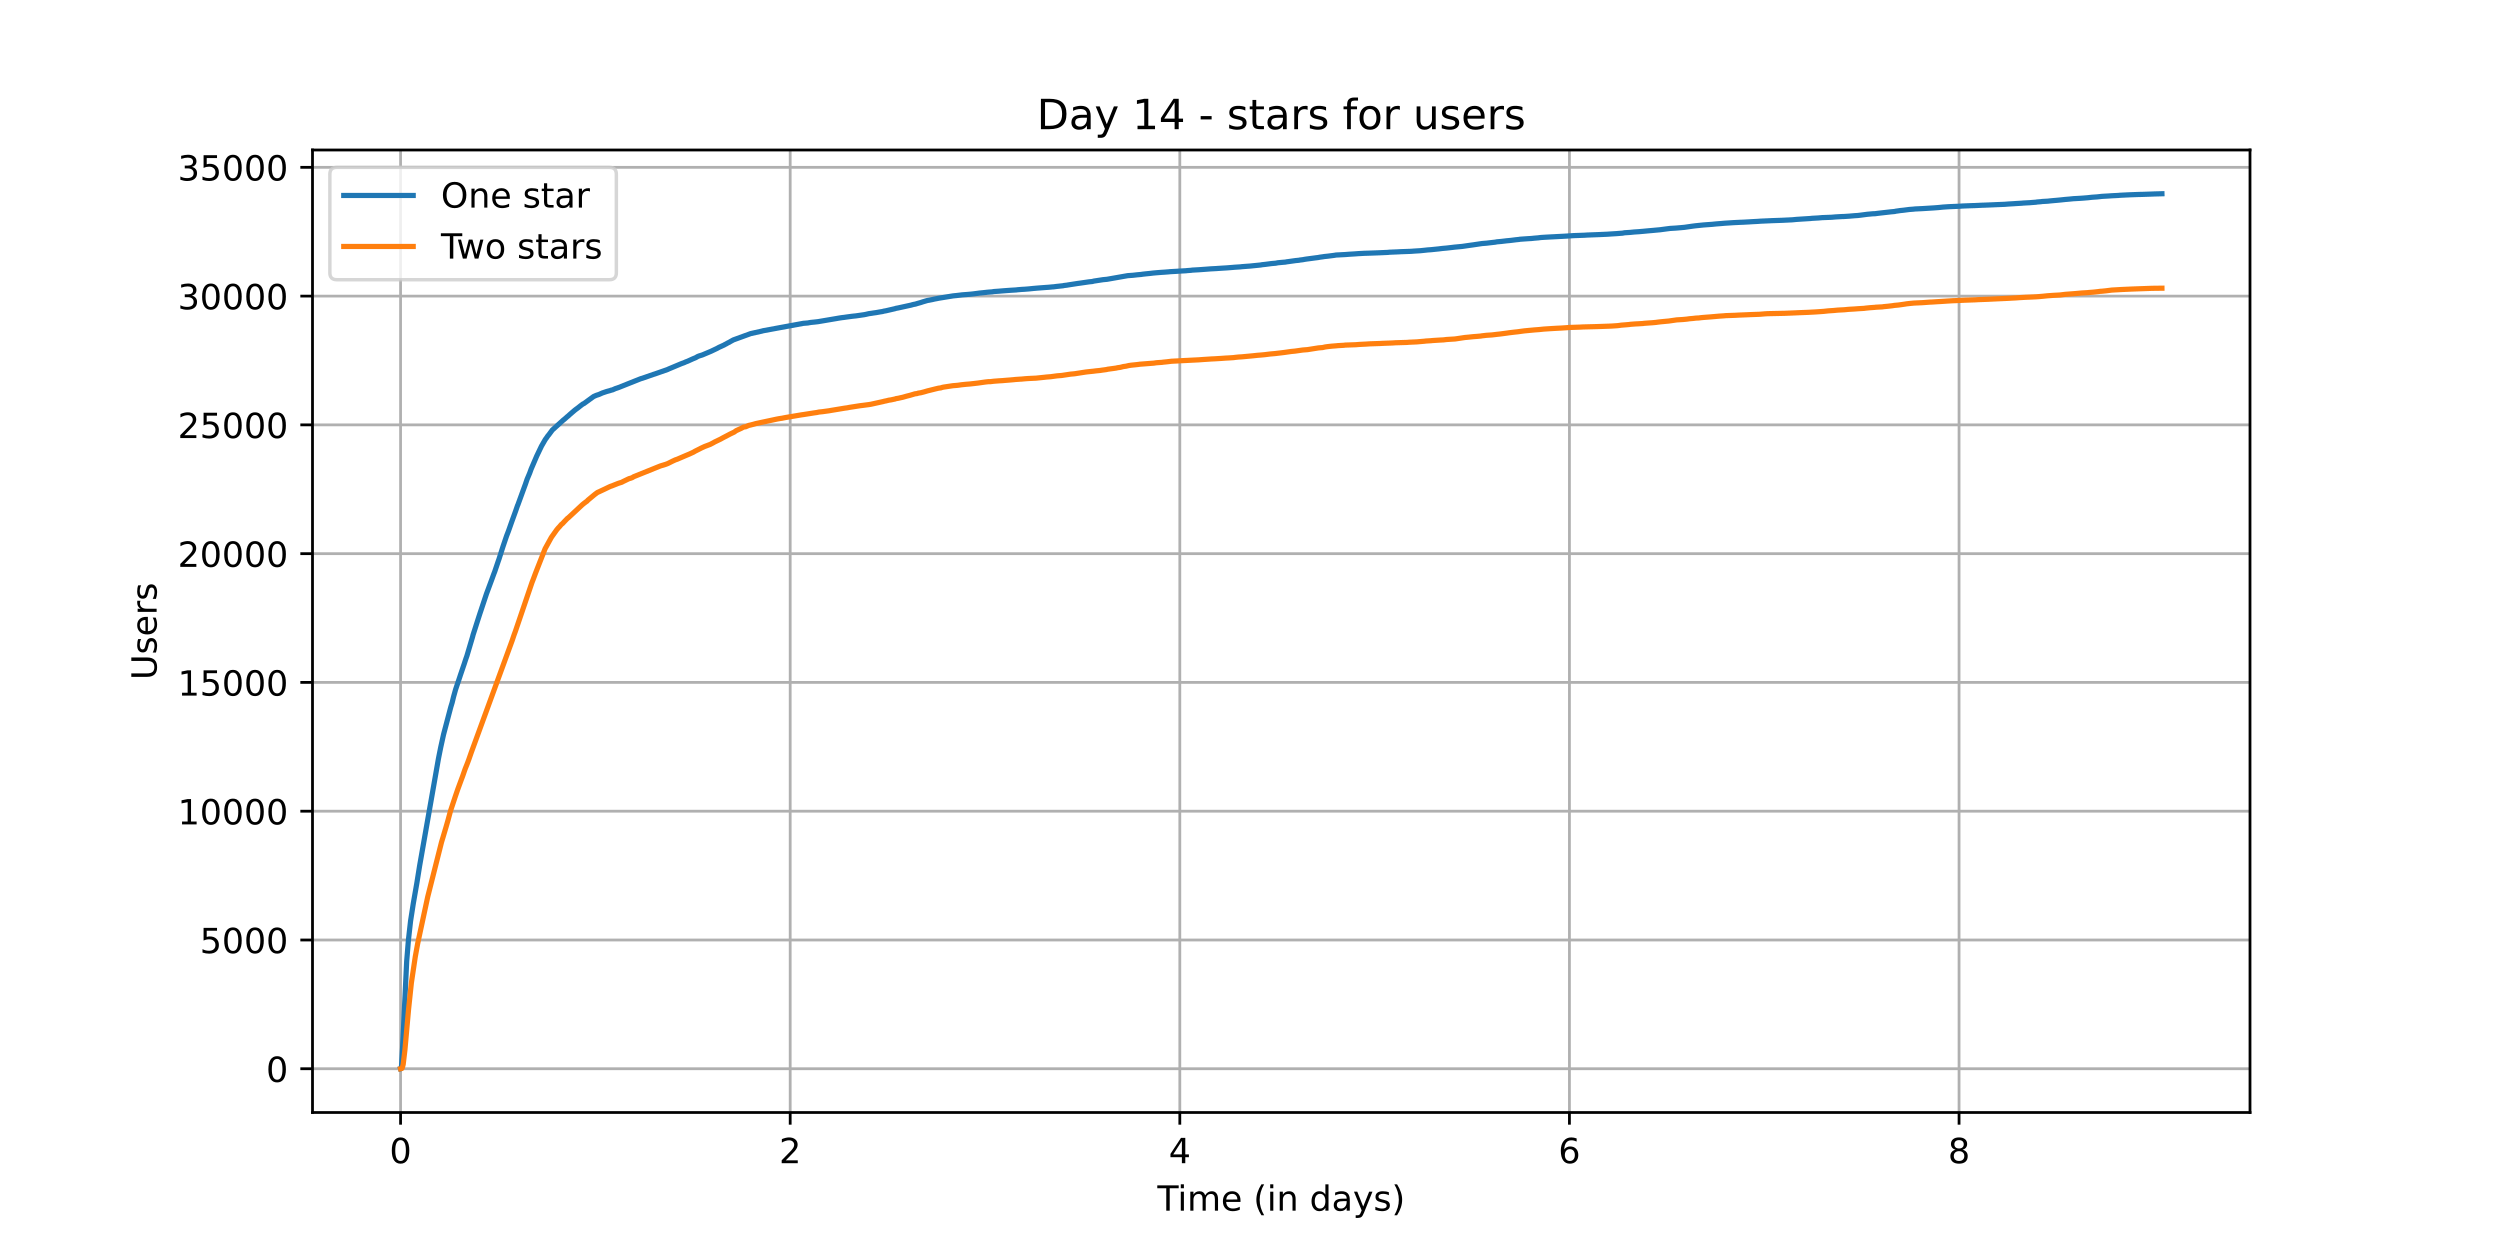 <?xml version="1.0" encoding="utf-8" standalone="no"?>
<!DOCTYPE svg PUBLIC "-//W3C//DTD SVG 1.1//EN"
  "http://www.w3.org/Graphics/SVG/1.1/DTD/svg11.dtd">
<!-- Created with matplotlib (https://matplotlib.org/) -->
<svg height="360pt" version="1.1" viewBox="0 0 720 360" width="720pt" xmlns="http://www.w3.org/2000/svg" xmlns:xlink="http://www.w3.org/1999/xlink">
 <defs>
  <style type="text/css">*{stroke-linecap:butt;stroke-linejoin:round;}</style>
 </defs>
 <g id="figure_1">
  <g id="patch_1">
   <path d="M 0 360 
L 720 360 
L 720 0 
L 0 0 
z
" style="fill:#ffffff;"/>
  </g>
  <g id="axes_1">
   <g id="patch_2">
    <path d="M 90 320.4 
L 648 320.4 
L 648 43.2 
L 90 43.2 
z
" style="fill:#ffffff;"/>
   </g>
   <g id="matplotlib.axis_1">
    <g id="xtick_1">
     <g id="line2d_1">
      <path clip-path="url(#p9c1301ac4f)" d="M 115.364 320.4 
L 115.364 43.2 
" style="fill:none;stroke:#b0b0b0;stroke-linecap:square;stroke-width:0.8;"/>
     </g>
     <g id="line2d_2">
      <defs>
       <path d="M 0 0 
L 0 3.5 
" id="m9ef538bbb4" style="stroke:#000000;stroke-width:0.8;"/>
      </defs>
      <g>
       <use style="stroke:#000000;stroke-width:0.8;" x="115.364" xlink:href="#m9ef538bbb4" y="320.4"/>
      </g>
     </g>
     <g id="text_1">
      <!-- 0 -->
      <g transform="translate(112.182 334.998)scale(0.1 -0.1)">
       <defs>
        <path d="M 31.781 66.406 
Q 24.172 66.406 20.328 58.906 
Q 16.5 51.422 16.5 36.375 
Q 16.5 21.391 20.328 13.891 
Q 24.172 6.391 31.781 6.391 
Q 39.453 6.391 43.281 13.891 
Q 47.125 21.391 47.125 36.375 
Q 47.125 51.422 43.281 58.906 
Q 39.453 66.406 31.781 66.406 
z
M 31.781 74.219 
Q 44.047 74.219 50.516 64.516 
Q 56.984 54.828 56.984 36.375 
Q 56.984 17.969 50.516 8.266 
Q 44.047 -1.422 31.781 -1.422 
Q 19.531 -1.422 13.062 8.266 
Q 6.594 17.969 6.594 36.375 
Q 6.594 54.828 13.062 64.516 
Q 19.531 74.219 31.781 74.219 
z
" id="DejaVuSans-48"/>
       </defs>
       <use xlink:href="#DejaVuSans-48"/>
      </g>
     </g>
    </g>
    <g id="xtick_2">
     <g id="line2d_3">
      <path clip-path="url(#p9c1301ac4f)" d="M 227.575 320.4 
L 227.575 43.2 
" style="fill:none;stroke:#b0b0b0;stroke-linecap:square;stroke-width:0.8;"/>
     </g>
     <g id="line2d_4">
      <g>
       <use style="stroke:#000000;stroke-width:0.8;" x="227.575" xlink:href="#m9ef538bbb4" y="320.4"/>
      </g>
     </g>
     <g id="text_2">
      <!-- 2 -->
      <g transform="translate(224.393 334.998)scale(0.1 -0.1)">
       <defs>
        <path d="M 19.188 8.297 
L 53.609 8.297 
L 53.609 0 
L 7.328 0 
L 7.328 8.297 
Q 12.938 14.109 22.625 23.891 
Q 32.328 33.688 34.812 36.531 
Q 39.547 41.844 41.422 45.531 
Q 43.312 49.219 43.312 52.781 
Q 43.312 58.594 39.234 62.25 
Q 35.156 65.922 28.609 65.922 
Q 23.969 65.922 18.812 64.312 
Q 13.672 62.703 7.812 59.422 
L 7.812 69.391 
Q 13.766 71.781 18.938 73 
Q 24.125 74.219 28.422 74.219 
Q 39.75 74.219 46.484 68.547 
Q 53.219 62.891 53.219 53.422 
Q 53.219 48.922 51.531 44.891 
Q 49.859 40.875 45.406 35.406 
Q 44.188 33.984 37.641 27.219 
Q 31.109 20.453 19.188 8.297 
z
" id="DejaVuSans-50"/>
       </defs>
       <use xlink:href="#DejaVuSans-50"/>
      </g>
     </g>
    </g>
    <g id="xtick_3">
     <g id="line2d_5">
      <path clip-path="url(#p9c1301ac4f)" d="M 339.786 320.4 
L 339.786 43.2 
" style="fill:none;stroke:#b0b0b0;stroke-linecap:square;stroke-width:0.8;"/>
     </g>
     <g id="line2d_6">
      <g>
       <use style="stroke:#000000;stroke-width:0.8;" x="339.786" xlink:href="#m9ef538bbb4" y="320.4"/>
      </g>
     </g>
     <g id="text_3">
      <!-- 4 -->
      <g transform="translate(336.604 334.998)scale(0.1 -0.1)">
       <defs>
        <path d="M 37.797 64.312 
L 12.891 25.391 
L 37.797 25.391 
z
M 35.203 72.906 
L 47.609 72.906 
L 47.609 25.391 
L 58.016 25.391 
L 58.016 17.188 
L 47.609 17.188 
L 47.609 0 
L 37.797 0 
L 37.797 17.188 
L 4.891 17.188 
L 4.891 26.703 
z
" id="DejaVuSans-52"/>
       </defs>
       <use xlink:href="#DejaVuSans-52"/>
      </g>
     </g>
    </g>
    <g id="xtick_4">
     <g id="line2d_7">
      <path clip-path="url(#p9c1301ac4f)" d="M 451.996 320.4 
L 451.996 43.2 
" style="fill:none;stroke:#b0b0b0;stroke-linecap:square;stroke-width:0.8;"/>
     </g>
     <g id="line2d_8">
      <g>
       <use style="stroke:#000000;stroke-width:0.8;" x="451.996" xlink:href="#m9ef538bbb4" y="320.4"/>
      </g>
     </g>
     <g id="text_4">
      <!-- 6 -->
      <g transform="translate(448.815 334.998)scale(0.1 -0.1)">
       <defs>
        <path d="M 33.016 40.375 
Q 26.375 40.375 22.484 35.828 
Q 18.609 31.297 18.609 23.391 
Q 18.609 15.531 22.484 10.953 
Q 26.375 6.391 33.016 6.391 
Q 39.656 6.391 43.531 10.953 
Q 47.406 15.531 47.406 23.391 
Q 47.406 31.297 43.531 35.828 
Q 39.656 40.375 33.016 40.375 
z
M 52.594 71.297 
L 52.594 62.312 
Q 48.875 64.062 45.094 64.984 
Q 41.312 65.922 37.594 65.922 
Q 27.828 65.922 22.672 59.328 
Q 17.531 52.734 16.797 39.406 
Q 19.672 43.656 24.016 45.922 
Q 28.375 48.188 33.594 48.188 
Q 44.578 48.188 50.953 41.516 
Q 57.328 34.859 57.328 23.391 
Q 57.328 12.156 50.688 5.359 
Q 44.047 -1.422 33.016 -1.422 
Q 20.359 -1.422 13.672 8.266 
Q 6.984 17.969 6.984 36.375 
Q 6.984 53.656 15.188 63.938 
Q 23.391 74.219 37.203 74.219 
Q 40.922 74.219 44.703 73.484 
Q 48.484 72.75 52.594 71.297 
z
" id="DejaVuSans-54"/>
       </defs>
       <use xlink:href="#DejaVuSans-54"/>
      </g>
     </g>
    </g>
    <g id="xtick_5">
     <g id="line2d_9">
      <path clip-path="url(#p9c1301ac4f)" d="M 564.207 320.4 
L 564.207 43.2 
" style="fill:none;stroke:#b0b0b0;stroke-linecap:square;stroke-width:0.8;"/>
     </g>
     <g id="line2d_10">
      <g>
       <use style="stroke:#000000;stroke-width:0.8;" x="564.207" xlink:href="#m9ef538bbb4" y="320.4"/>
      </g>
     </g>
     <g id="text_5">
      <!-- 8 -->
      <g transform="translate(561.026 334.998)scale(0.1 -0.1)">
       <defs>
        <path d="M 31.781 34.625 
Q 24.75 34.625 20.719 30.859 
Q 16.703 27.094 16.703 20.516 
Q 16.703 13.922 20.719 10.156 
Q 24.75 6.391 31.781 6.391 
Q 38.812 6.391 42.859 10.172 
Q 46.922 13.969 46.922 20.516 
Q 46.922 27.094 42.891 30.859 
Q 38.875 34.625 31.781 34.625 
z
M 21.922 38.812 
Q 15.578 40.375 12.031 44.719 
Q 8.5 49.078 8.5 55.328 
Q 8.5 64.062 14.719 69.141 
Q 20.953 74.219 31.781 74.219 
Q 42.672 74.219 48.875 69.141 
Q 55.078 64.062 55.078 55.328 
Q 55.078 49.078 51.531 44.719 
Q 48 40.375 41.703 38.812 
Q 48.828 37.156 52.797 32.312 
Q 56.781 27.484 56.781 20.516 
Q 56.781 9.906 50.312 4.234 
Q 43.844 -1.422 31.781 -1.422 
Q 19.734 -1.422 13.25 4.234 
Q 6.781 9.906 6.781 20.516 
Q 6.781 27.484 10.781 32.312 
Q 14.797 37.156 21.922 38.812 
z
M 18.312 54.391 
Q 18.312 48.734 21.844 45.562 
Q 25.391 42.391 31.781 42.391 
Q 38.141 42.391 41.719 45.562 
Q 45.312 48.734 45.312 54.391 
Q 45.312 60.062 41.719 63.234 
Q 38.141 66.406 31.781 66.406 
Q 25.391 66.406 21.844 63.234 
Q 18.312 60.062 18.312 54.391 
z
" id="DejaVuSans-56"/>
       </defs>
       <use xlink:href="#DejaVuSans-56"/>
      </g>
     </g>
    </g>
    <g id="text_6">
     <!-- Time (in days) -->
     <g transform="translate(333.327 348.677)scale(0.1 -0.1)">
      <defs>
       <path d="M -0.297 72.906 
L 61.375 72.906 
L 61.375 64.594 
L 35.5 64.594 
L 35.5 0 
L 25.594 0 
L 25.594 64.594 
L -0.297 64.594 
z
" id="DejaVuSans-84"/>
       <path d="M 9.422 54.688 
L 18.406 54.688 
L 18.406 0 
L 9.422 0 
z
M 9.422 75.984 
L 18.406 75.984 
L 18.406 64.594 
L 9.422 64.594 
z
" id="DejaVuSans-105"/>
       <path d="M 52 44.188 
Q 55.375 50.25 60.062 53.125 
Q 64.75 56 71.094 56 
Q 79.641 56 84.281 50.016 
Q 88.922 44.047 88.922 33.016 
L 88.922 0 
L 79.891 0 
L 79.891 32.719 
Q 79.891 40.578 77.094 44.375 
Q 74.312 48.188 68.609 48.188 
Q 61.625 48.188 57.562 43.547 
Q 53.516 38.922 53.516 30.906 
L 53.516 0 
L 44.484 0 
L 44.484 32.719 
Q 44.484 40.625 41.703 44.406 
Q 38.922 48.188 33.109 48.188 
Q 26.219 48.188 22.156 43.531 
Q 18.109 38.875 18.109 30.906 
L 18.109 0 
L 9.078 0 
L 9.078 54.688 
L 18.109 54.688 
L 18.109 46.188 
Q 21.188 51.219 25.484 53.609 
Q 29.781 56 35.688 56 
Q 41.656 56 45.828 52.969 
Q 50 49.953 52 44.188 
z
" id="DejaVuSans-109"/>
       <path d="M 56.203 29.594 
L 56.203 25.203 
L 14.891 25.203 
Q 15.484 15.922 20.484 11.062 
Q 25.484 6.203 34.422 6.203 
Q 39.594 6.203 44.453 7.469 
Q 49.312 8.734 54.109 11.281 
L 54.109 2.781 
Q 49.266 0.734 44.188 -0.344 
Q 39.109 -1.422 33.891 -1.422 
Q 20.797 -1.422 13.156 6.188 
Q 5.516 13.812 5.516 26.812 
Q 5.516 40.234 12.766 48.109 
Q 20.016 56 32.328 56 
Q 43.359 56 49.781 48.891 
Q 56.203 41.797 56.203 29.594 
z
M 47.219 32.234 
Q 47.125 39.594 43.094 43.984 
Q 39.062 48.391 32.422 48.391 
Q 24.906 48.391 20.391 44.141 
Q 15.875 39.891 15.188 32.172 
z
" id="DejaVuSans-101"/>
       <path id="DejaVuSans-32"/>
       <path d="M 31 75.875 
Q 24.469 64.656 21.281 53.656 
Q 18.109 42.672 18.109 31.391 
Q 18.109 20.125 21.312 9.062 
Q 24.516 -2 31 -13.188 
L 23.188 -13.188 
Q 15.875 -1.703 12.234 9.375 
Q 8.594 20.453 8.594 31.391 
Q 8.594 42.281 12.203 53.312 
Q 15.828 64.359 23.188 75.875 
z
" id="DejaVuSans-40"/>
       <path d="M 54.891 33.016 
L 54.891 0 
L 45.906 0 
L 45.906 32.719 
Q 45.906 40.484 42.875 44.328 
Q 39.844 48.188 33.797 48.188 
Q 26.516 48.188 22.312 43.547 
Q 18.109 38.922 18.109 30.906 
L 18.109 0 
L 9.078 0 
L 9.078 54.688 
L 18.109 54.688 
L 18.109 46.188 
Q 21.344 51.125 25.703 53.562 
Q 30.078 56 35.797 56 
Q 45.219 56 50.047 50.172 
Q 54.891 44.344 54.891 33.016 
z
" id="DejaVuSans-110"/>
       <path d="M 45.406 46.391 
L 45.406 75.984 
L 54.391 75.984 
L 54.391 0 
L 45.406 0 
L 45.406 8.203 
Q 42.578 3.328 38.25 0.953 
Q 33.938 -1.422 27.875 -1.422 
Q 17.969 -1.422 11.734 6.484 
Q 5.516 14.406 5.516 27.297 
Q 5.516 40.188 11.734 48.094 
Q 17.969 56 27.875 56 
Q 33.938 56 38.25 53.625 
Q 42.578 51.266 45.406 46.391 
z
M 14.797 27.297 
Q 14.797 17.391 18.875 11.75 
Q 22.953 6.109 30.078 6.109 
Q 37.203 6.109 41.297 11.75 
Q 45.406 17.391 45.406 27.297 
Q 45.406 37.203 41.297 42.844 
Q 37.203 48.484 30.078 48.484 
Q 22.953 48.484 18.875 42.844 
Q 14.797 37.203 14.797 27.297 
z
" id="DejaVuSans-100"/>
       <path d="M 34.281 27.484 
Q 23.391 27.484 19.188 25 
Q 14.984 22.516 14.984 16.5 
Q 14.984 11.719 18.141 8.906 
Q 21.297 6.109 26.703 6.109 
Q 34.188 6.109 38.703 11.406 
Q 43.219 16.703 43.219 25.484 
L 43.219 27.484 
z
M 52.203 31.203 
L 52.203 0 
L 43.219 0 
L 43.219 8.297 
Q 40.141 3.328 35.547 0.953 
Q 30.953 -1.422 24.312 -1.422 
Q 15.922 -1.422 10.953 3.297 
Q 6 8.016 6 15.922 
Q 6 25.141 12.172 29.828 
Q 18.359 34.516 30.609 34.516 
L 43.219 34.516 
L 43.219 35.406 
Q 43.219 41.609 39.141 45 
Q 35.062 48.391 27.688 48.391 
Q 23 48.391 18.547 47.266 
Q 14.109 46.141 10.016 43.891 
L 10.016 52.203 
Q 14.938 54.109 19.578 55.047 
Q 24.219 56 28.609 56 
Q 40.484 56 46.344 49.844 
Q 52.203 43.703 52.203 31.203 
z
" id="DejaVuSans-97"/>
       <path d="M 32.172 -5.078 
Q 28.375 -14.844 24.75 -17.812 
Q 21.141 -20.797 15.094 -20.797 
L 7.906 -20.797 
L 7.906 -13.281 
L 13.188 -13.281 
Q 16.891 -13.281 18.938 -11.516 
Q 21 -9.766 23.484 -3.219 
L 25.094 0.875 
L 2.984 54.688 
L 12.5 54.688 
L 29.594 11.922 
L 46.688 54.688 
L 56.203 54.688 
z
" id="DejaVuSans-121"/>
       <path d="M 44.281 53.078 
L 44.281 44.578 
Q 40.484 46.531 36.375 47.5 
Q 32.281 48.484 27.875 48.484 
Q 21.188 48.484 17.844 46.438 
Q 14.5 44.391 14.5 40.281 
Q 14.5 37.156 16.891 35.375 
Q 19.281 33.594 26.516 31.984 
L 29.594 31.297 
Q 39.156 29.25 43.188 25.516 
Q 47.219 21.781 47.219 15.094 
Q 47.219 7.469 41.188 3.016 
Q 35.156 -1.422 24.609 -1.422 
Q 20.219 -1.422 15.453 -0.562 
Q 10.688 0.297 5.422 2 
L 5.422 11.281 
Q 10.406 8.688 15.234 7.391 
Q 20.062 6.109 24.812 6.109 
Q 31.156 6.109 34.562 8.281 
Q 37.984 10.453 37.984 14.406 
Q 37.984 18.062 35.516 20.016 
Q 33.062 21.969 24.703 23.781 
L 21.578 24.516 
Q 13.234 26.266 9.516 29.906 
Q 5.812 33.547 5.812 39.891 
Q 5.812 47.609 11.281 51.797 
Q 16.75 56 26.812 56 
Q 31.781 56 36.172 55.266 
Q 40.578 54.547 44.281 53.078 
z
" id="DejaVuSans-115"/>
       <path d="M 8.016 75.875 
L 15.828 75.875 
Q 23.141 64.359 26.781 53.312 
Q 30.422 42.281 30.422 31.391 
Q 30.422 20.453 26.781 9.375 
Q 23.141 -1.703 15.828 -13.188 
L 8.016 -13.188 
Q 14.5 -2 17.703 9.062 
Q 20.906 20.125 20.906 31.391 
Q 20.906 42.672 17.703 53.656 
Q 14.5 64.656 8.016 75.875 
z
" id="DejaVuSans-41"/>
      </defs>
      <use xlink:href="#DejaVuSans-84"/>
      <use x="57.959" xlink:href="#DejaVuSans-105"/>
      <use x="85.742" xlink:href="#DejaVuSans-109"/>
      <use x="183.154" xlink:href="#DejaVuSans-101"/>
      <use x="244.678" xlink:href="#DejaVuSans-32"/>
      <use x="276.465" xlink:href="#DejaVuSans-40"/>
      <use x="315.479" xlink:href="#DejaVuSans-105"/>
      <use x="343.262" xlink:href="#DejaVuSans-110"/>
      <use x="406.641" xlink:href="#DejaVuSans-32"/>
      <use x="438.428" xlink:href="#DejaVuSans-100"/>
      <use x="501.904" xlink:href="#DejaVuSans-97"/>
      <use x="563.184" xlink:href="#DejaVuSans-121"/>
      <use x="622.363" xlink:href="#DejaVuSans-115"/>
      <use x="674.463" xlink:href="#DejaVuSans-41"/>
     </g>
    </g>
   </g>
   <g id="matplotlib.axis_2">
    <g id="ytick_1">
     <g id="line2d_11">
      <path clip-path="url(#p9c1301ac4f)" d="M 90 307.8 
L 648 307.8 
" style="fill:none;stroke:#b0b0b0;stroke-linecap:square;stroke-width:0.8;"/>
     </g>
     <g id="line2d_12">
      <defs>
       <path d="M 0 0 
L -3.5 0 
" id="m992507279b" style="stroke:#000000;stroke-width:0.8;"/>
      </defs>
      <g>
       <use style="stroke:#000000;stroke-width:0.8;" x="90" xlink:href="#m992507279b" y="307.8"/>
      </g>
     </g>
     <g id="text_7">
      <!-- 0 -->
      <g transform="translate(76.638 311.599)scale(0.1 -0.1)">
       <use xlink:href="#DejaVuSans-48"/>
      </g>
     </g>
    </g>
    <g id="ytick_2">
     <g id="line2d_13">
      <path clip-path="url(#p9c1301ac4f)" d="M 90 270.713 
L 648 270.713 
" style="fill:none;stroke:#b0b0b0;stroke-linecap:square;stroke-width:0.8;"/>
     </g>
     <g id="line2d_14">
      <g>
       <use style="stroke:#000000;stroke-width:0.8;" x="90" xlink:href="#m992507279b" y="270.713"/>
      </g>
     </g>
     <g id="text_8">
      <!-- 5000 -->
      <g transform="translate(57.55 274.512)scale(0.1 -0.1)">
       <defs>
        <path d="M 10.797 72.906 
L 49.516 72.906 
L 49.516 64.594 
L 19.828 64.594 
L 19.828 46.734 
Q 21.969 47.469 24.109 47.828 
Q 26.266 48.188 28.422 48.188 
Q 40.625 48.188 47.75 41.5 
Q 54.891 34.812 54.891 23.391 
Q 54.891 11.625 47.562 5.094 
Q 40.234 -1.422 26.906 -1.422 
Q 22.312 -1.422 17.547 -0.641 
Q 12.797 0.141 7.719 1.703 
L 7.719 11.625 
Q 12.109 9.234 16.797 8.062 
Q 21.484 6.891 26.703 6.891 
Q 35.156 6.891 40.078 11.328 
Q 45.016 15.766 45.016 23.391 
Q 45.016 31 40.078 35.438 
Q 35.156 39.891 26.703 39.891 
Q 22.75 39.891 18.812 39.016 
Q 14.891 38.141 10.797 36.281 
z
" id="DejaVuSans-53"/>
       </defs>
       <use xlink:href="#DejaVuSans-53"/>
       <use x="63.623" xlink:href="#DejaVuSans-48"/>
       <use x="127.246" xlink:href="#DejaVuSans-48"/>
       <use x="190.869" xlink:href="#DejaVuSans-48"/>
      </g>
     </g>
    </g>
    <g id="ytick_3">
     <g id="line2d_15">
      <path clip-path="url(#p9c1301ac4f)" d="M 90 233.626 
L 648 233.626 
" style="fill:none;stroke:#b0b0b0;stroke-linecap:square;stroke-width:0.8;"/>
     </g>
     <g id="line2d_16">
      <g>
       <use style="stroke:#000000;stroke-width:0.8;" x="90" xlink:href="#m992507279b" y="233.626"/>
      </g>
     </g>
     <g id="text_9">
      <!-- 10000 -->
      <g transform="translate(51.188 237.425)scale(0.1 -0.1)">
       <defs>
        <path d="M 12.406 8.297 
L 28.516 8.297 
L 28.516 63.922 
L 10.984 60.406 
L 10.984 69.391 
L 28.422 72.906 
L 38.281 72.906 
L 38.281 8.297 
L 54.391 8.297 
L 54.391 0 
L 12.406 0 
z
" id="DejaVuSans-49"/>
       </defs>
       <use xlink:href="#DejaVuSans-49"/>
       <use x="63.623" xlink:href="#DejaVuSans-48"/>
       <use x="127.246" xlink:href="#DejaVuSans-48"/>
       <use x="190.869" xlink:href="#DejaVuSans-48"/>
       <use x="254.492" xlink:href="#DejaVuSans-48"/>
      </g>
     </g>
    </g>
    <g id="ytick_4">
     <g id="line2d_17">
      <path clip-path="url(#p9c1301ac4f)" d="M 90 196.538 
L 648 196.538 
" style="fill:none;stroke:#b0b0b0;stroke-linecap:square;stroke-width:0.8;"/>
     </g>
     <g id="line2d_18">
      <g>
       <use style="stroke:#000000;stroke-width:0.8;" x="90" xlink:href="#m992507279b" y="196.538"/>
      </g>
     </g>
     <g id="text_10">
      <!-- 15000 -->
      <g transform="translate(51.188 200.338)scale(0.1 -0.1)">
       <use xlink:href="#DejaVuSans-49"/>
       <use x="63.623" xlink:href="#DejaVuSans-53"/>
       <use x="127.246" xlink:href="#DejaVuSans-48"/>
       <use x="190.869" xlink:href="#DejaVuSans-48"/>
       <use x="254.492" xlink:href="#DejaVuSans-48"/>
      </g>
     </g>
    </g>
    <g id="ytick_5">
     <g id="line2d_19">
      <path clip-path="url(#p9c1301ac4f)" d="M 90 159.451 
L 648 159.451 
" style="fill:none;stroke:#b0b0b0;stroke-linecap:square;stroke-width:0.8;"/>
     </g>
     <g id="line2d_20">
      <g>
       <use style="stroke:#000000;stroke-width:0.8;" x="90" xlink:href="#m992507279b" y="159.451"/>
      </g>
     </g>
     <g id="text_11">
      <!-- 20000 -->
      <g transform="translate(51.188 163.25)scale(0.1 -0.1)">
       <use xlink:href="#DejaVuSans-50"/>
       <use x="63.623" xlink:href="#DejaVuSans-48"/>
       <use x="127.246" xlink:href="#DejaVuSans-48"/>
       <use x="190.869" xlink:href="#DejaVuSans-48"/>
       <use x="254.492" xlink:href="#DejaVuSans-48"/>
      </g>
     </g>
    </g>
    <g id="ytick_6">
     <g id="line2d_21">
      <path clip-path="url(#p9c1301ac4f)" d="M 90 122.364 
L 648 122.364 
" style="fill:none;stroke:#b0b0b0;stroke-linecap:square;stroke-width:0.8;"/>
     </g>
     <g id="line2d_22">
      <g>
       <use style="stroke:#000000;stroke-width:0.8;" x="90" xlink:href="#m992507279b" y="122.364"/>
      </g>
     </g>
     <g id="text_12">
      <!-- 25000 -->
      <g transform="translate(51.188 126.163)scale(0.1 -0.1)">
       <use xlink:href="#DejaVuSans-50"/>
       <use x="63.623" xlink:href="#DejaVuSans-53"/>
       <use x="127.246" xlink:href="#DejaVuSans-48"/>
       <use x="190.869" xlink:href="#DejaVuSans-48"/>
       <use x="254.492" xlink:href="#DejaVuSans-48"/>
      </g>
     </g>
    </g>
    <g id="ytick_7">
     <g id="line2d_23">
      <path clip-path="url(#p9c1301ac4f)" d="M 90 85.277 
L 648 85.277 
" style="fill:none;stroke:#b0b0b0;stroke-linecap:square;stroke-width:0.8;"/>
     </g>
     <g id="line2d_24">
      <g>
       <use style="stroke:#000000;stroke-width:0.8;" x="90" xlink:href="#m992507279b" y="85.277"/>
      </g>
     </g>
     <g id="text_13">
      <!-- 30000 -->
      <g transform="translate(51.188 89.076)scale(0.1 -0.1)">
       <defs>
        <path d="M 40.578 39.312 
Q 47.656 37.797 51.625 33 
Q 55.609 28.219 55.609 21.188 
Q 55.609 10.406 48.188 4.484 
Q 40.766 -1.422 27.094 -1.422 
Q 22.516 -1.422 17.656 -0.516 
Q 12.797 0.391 7.625 2.203 
L 7.625 11.719 
Q 11.719 9.328 16.594 8.109 
Q 21.484 6.891 26.812 6.891 
Q 36.078 6.891 40.938 10.547 
Q 45.797 14.203 45.797 21.188 
Q 45.797 27.641 41.281 31.266 
Q 36.766 34.906 28.719 34.906 
L 20.219 34.906 
L 20.219 43.016 
L 29.109 43.016 
Q 36.375 43.016 40.234 45.922 
Q 44.094 48.828 44.094 54.297 
Q 44.094 59.906 40.109 62.906 
Q 36.141 65.922 28.719 65.922 
Q 24.656 65.922 20.016 65.031 
Q 15.375 64.156 9.812 62.312 
L 9.812 71.094 
Q 15.438 72.656 20.344 73.438 
Q 25.25 74.219 29.594 74.219 
Q 40.828 74.219 47.359 69.109 
Q 53.906 64.016 53.906 55.328 
Q 53.906 49.266 50.438 45.094 
Q 46.969 40.922 40.578 39.312 
z
" id="DejaVuSans-51"/>
       </defs>
       <use xlink:href="#DejaVuSans-51"/>
       <use x="63.623" xlink:href="#DejaVuSans-48"/>
       <use x="127.246" xlink:href="#DejaVuSans-48"/>
       <use x="190.869" xlink:href="#DejaVuSans-48"/>
       <use x="254.492" xlink:href="#DejaVuSans-48"/>
      </g>
     </g>
    </g>
    <g id="ytick_8">
     <g id="line2d_25">
      <path clip-path="url(#p9c1301ac4f)" d="M 90 48.19 
L 648 48.19 
" style="fill:none;stroke:#b0b0b0;stroke-linecap:square;stroke-width:0.8;"/>
     </g>
     <g id="line2d_26">
      <g>
       <use style="stroke:#000000;stroke-width:0.8;" x="90" xlink:href="#m992507279b" y="48.19"/>
      </g>
     </g>
     <g id="text_14">
      <!-- 35000 -->
      <g transform="translate(51.188 51.989)scale(0.1 -0.1)">
       <use xlink:href="#DejaVuSans-51"/>
       <use x="63.623" xlink:href="#DejaVuSans-53"/>
       <use x="127.246" xlink:href="#DejaVuSans-48"/>
       <use x="190.869" xlink:href="#DejaVuSans-48"/>
       <use x="254.492" xlink:href="#DejaVuSans-48"/>
      </g>
     </g>
    </g>
    <g id="text_15">
     <!-- Users -->
     <g transform="translate(45.108 195.801)rotate(-90)scale(0.1 -0.1)">
      <defs>
       <path d="M 8.688 72.906 
L 18.609 72.906 
L 18.609 28.609 
Q 18.609 16.891 22.844 11.734 
Q 27.094 6.594 36.625 6.594 
Q 46.094 6.594 50.344 11.734 
Q 54.594 16.891 54.594 28.609 
L 54.594 72.906 
L 64.5 72.906 
L 64.5 27.391 
Q 64.5 13.141 57.438 5.859 
Q 50.391 -1.422 36.625 -1.422 
Q 22.797 -1.422 15.734 5.859 
Q 8.688 13.141 8.688 27.391 
z
" id="DejaVuSans-85"/>
       <path d="M 41.109 46.297 
Q 39.594 47.172 37.812 47.578 
Q 36.031 48 33.891 48 
Q 26.266 48 22.188 43.047 
Q 18.109 38.094 18.109 28.812 
L 18.109 0 
L 9.078 0 
L 9.078 54.688 
L 18.109 54.688 
L 18.109 46.188 
Q 20.953 51.172 25.484 53.578 
Q 30.031 56 36.531 56 
Q 37.453 56 38.578 55.875 
Q 39.703 55.766 41.062 55.516 
z
" id="DejaVuSans-114"/>
      </defs>
      <use xlink:href="#DejaVuSans-85"/>
      <use x="73.193" xlink:href="#DejaVuSans-115"/>
      <use x="125.293" xlink:href="#DejaVuSans-101"/>
      <use x="186.816" xlink:href="#DejaVuSans-114"/>
      <use x="227.93" xlink:href="#DejaVuSans-115"/>
     </g>
    </g>
   </g>
   <g id="line2d_27">
    <path clip-path="url(#p9c1301ac4f)" d="M 115.364 307.8 
L 115.503 307.763 
L 115.618 307.303 
L 115.927 301.955 
L 117.124 276.877 
L 117.626 270.728 
L 118.244 265.239 
L 119.017 260.269 
L 120.059 254.283 
L 120.87 249.232 
L 126.276 218.479 
L 126.932 215.208 
L 127.743 211.529 
L 129.828 203.622 
L 130.214 202.361 
L 130.639 200.618 
L 131.219 198.549 
L 132.107 195.908 
L 132.416 194.981 
L 132.57 194.506 
L 133.69 191.213 
L 134.154 189.789 
L 134.465 188.913 
L 136.089 183.439 
L 136.243 182.838 
L 136.784 181.155 
L 137.479 178.974 
L 138.251 176.586 
L 138.482 175.903 
L 140.105 171.022 
L 141.649 166.861 
L 142.229 165.267 
L 142.461 164.681 
L 143.503 161.602 
L 143.735 160.942 
L 144.854 157.426 
L 145.897 154.348 
L 146.437 152.946 
L 147.133 150.966 
L 147.48 149.994 
L 148.485 147.22 
L 149.064 145.558 
L 149.141 145.41 
L 151.111 140.01 
L 151.304 139.491 
L 151.806 138.015 
L 152.54 136.279 
L 152.965 135.1 
L 154.587 131.317 
L 155.939 128.498 
L 157.059 126.548 
L 157.329 126.199 
L 157.831 125.465 
L 157.986 125.309 
L 159.067 123.848 
L 162.196 121.014 
L 162.698 120.614 
L 163.355 120.02 
L 163.47 119.946 
L 164.166 119.316 
L 165.479 118.188 
L 165.749 117.973 
L 166.367 117.52 
L 166.599 117.342 
L 167.14 116.905 
L 167.835 116.378 
L 168.182 116.215 
L 170.962 114.197 
L 171.348 114.027 
L 171.735 113.856 
L 172.507 113.604 
L 173.473 113.174 
L 174.245 112.914 
L 174.747 112.744 
L 175.789 112.462 
L 175.983 112.373 
L 176.409 112.284 
L 177.26 111.905 
L 177.57 111.809 
L 178.072 111.638 
L 184.371 109.131 
L 184.642 109.035 
L 184.989 108.939 
L 188.233 107.811 
L 188.58 107.707 
L 192.248 106.424 
L 192.635 106.239 
L 193.368 105.934 
L 196.109 104.785 
L 196.457 104.651 
L 196.766 104.547 
L 197.23 104.362 
L 197.422 104.258 
L 198.04 104.028 
L 199.623 103.309 
L 199.855 103.22 
L 200.357 103.012 
L 200.897 102.693 
L 201.284 102.53 
L 202.249 102.233 
L 204.798 101.158 
L 205.262 100.935 
L 206.497 100.349 
L 207.116 100.008 
L 207.54 99.822 
L 208.584 99.34 
L 208.816 99.192 
L 209.086 99.073 
L 209.356 98.91 
L 209.742 98.695 
L 209.975 98.599 
L 210.36 98.361 
L 210.631 98.213 
L 211.21 97.894 
L 216.193 96.077 
L 219.361 95.372 
L 219.785 95.253 
L 231.37 93.117 
L 232.682 93.013 
L 232.914 92.961 
L 233.532 92.858 
L 234.729 92.739 
L 235.616 92.635 
L 240.945 91.73 
L 241.485 91.634 
L 241.987 91.552 
L 242.644 91.456 
L 243.03 91.419 
L 243.725 91.315 
L 245.501 91.077 
L 246.505 90.973 
L 248.863 90.632 
L 249.403 90.528 
L 250.214 90.336 
L 250.986 90.232 
L 251.488 90.15 
L 252.221 90.046 
L 252.492 90.002 
L 253.071 89.898 
L 253.573 89.809 
L 254.153 89.72 
L 254.577 89.601 
L 255.118 89.512 
L 257.745 88.904 
L 258.054 88.8 
L 258.633 88.696 
L 262.458 87.858 
L 262.767 87.762 
L 263.115 87.673 
L 263.656 87.576 
L 264.119 87.428 
L 265.239 87.109 
L 265.78 86.924 
L 267.093 86.538 
L 267.634 86.449 
L 267.982 86.375 
L 268.484 86.278 
L 269.179 86.115 
L 269.759 86.011 
L 270.376 85.885 
L 274.509 85.21 
L 275.552 85.106 
L 277.136 84.913 
L 278.526 84.81 
L 279.569 84.721 
L 280.496 84.617 
L 280.766 84.58 
L 281.576 84.476 
L 282.04 84.409 
L 283.082 84.305 
L 284.433 84.157 
L 285.747 84.053 
L 286.249 83.964 
L 287.716 83.86 
L 288.759 83.771 
L 290.113 83.667 
L 291.039 83.601 
L 292.74 83.497 
L 293.01 83.452 
L 294.284 83.348 
L 295.095 83.304 
L 296.369 83.2 
L 297.605 83.074 
L 298.803 82.97 
L 299.768 82.896 
L 301.12 82.792 
L 302.007 82.733 
L 303.088 82.629 
L 303.398 82.614 
L 304.17 82.51 
L 305.521 82.362 
L 306.216 82.288 
L 306.41 82.228 
L 307.298 82.124 
L 307.607 82.065 
L 310.387 81.635 
L 311.159 81.531 
L 313.591 81.175 
L 314.595 81.071 
L 315.02 80.953 
L 317.686 80.545 
L 318.806 80.441 
L 324.794 79.387 
L 326.262 79.284 
L 327.576 79.135 
L 328.657 79.039 
L 329.12 78.965 
L 330.047 78.861 
L 331.244 78.742 
L 332.094 78.638 
L 333.175 78.542 
L 334.487 78.438 
L 335.337 78.386 
L 336.572 78.29 
L 336.958 78.245 
L 338.811 78.141 
L 339.738 78.075 
L 341.63 77.971 
L 341.862 77.934 
L 343.058 77.845 
L 343.367 77.793 
L 345.221 77.689 
L 346.147 77.622 
L 347.576 77.518 
L 348.58 77.437 
L 350.395 77.34 
L 350.742 77.311 
L 352.402 77.207 
L 353.252 77.155 
L 354.565 77.051 
L 355.608 76.962 
L 357.23 76.858 
L 357.693 76.799 
L 359.083 76.695 
L 360.009 76.628 
L 361.013 76.524 
L 362.21 76.406 
L 363.137 76.309 
L 363.446 76.242 
L 364.411 76.139 
L 366.226 75.901 
L 367.384 75.805 
L 368.002 75.679 
L 369.16 75.567 
L 370.242 75.478 
L 370.512 75.412 
L 370.975 75.352 
L 373.14 75.048 
L 374.066 74.959 
L 374.375 74.892 
L 375.187 74.796 
L 375.805 74.677 
L 376.461 74.581 
L 376.925 74.522 
L 378.818 74.269 
L 379.591 74.173 
L 380.131 74.069 
L 380.904 73.965 
L 381.406 73.884 
L 382.411 73.78 
L 384.189 73.55 
L 384.806 73.446 
L 385.579 73.409 
L 387.51 73.305 
L 388.514 73.224 
L 390.214 73.12 
L 391.179 73.046 
L 393.109 72.942 
L 393.766 72.927 
L 396.661 72.823 
L 397.396 72.793 
L 399.713 72.69 
L 400.138 72.638 
L 402.609 72.534 
L 403.419 72.489 
L 406.354 72.385 
L 407.319 72.311 
L 409.018 72.207 
L 410.254 72.081 
L 411.181 71.977 
L 412.069 71.918 
L 413.073 71.814 
L 414.308 71.688 
L 415.081 71.592 
L 415.466 71.547 
L 416.625 71.443 
L 418.053 71.28 
L 418.903 71.176 
L 420.022 71.073 
L 421.103 70.969 
L 423.422 70.635 
L 424.194 70.531 
L 426.819 70.138 
L 428.132 70.034 
L 429.677 69.849 
L 430.604 69.745 
L 431.144 69.641 
L 432.341 69.537 
L 433.886 69.352 
L 435.006 69.248 
L 436.589 69.048 
L 437.477 68.959 
L 437.708 68.907 
L 438.635 68.84 
L 440.141 68.736 
L 440.951 68.692 
L 441.955 68.588 
L 442.959 68.506 
L 443.77 68.402 
L 444.659 68.343 
L 446.512 68.239 
L 447.284 68.202 
L 449.06 68.106 
L 449.407 68.091 
L 451.183 67.994 
L 451.57 67.965 
L 453.037 67.868 
L 453.346 67.853 
L 456.28 67.749 
L 457.169 67.69 
L 459.91 67.586 
L 460.643 67.557 
L 462.96 67.453 
L 463.887 67.386 
L 465.586 67.282 
L 465.933 67.253 
L 467.285 67.149 
L 467.864 67.037 
L 469.447 66.934 
L 470.644 66.815 
L 472.111 66.718 
L 472.343 66.696 
L 473.502 66.592 
L 474.659 66.481 
L 475.857 66.377 
L 476.976 66.273 
L 478.096 66.17 
L 479.988 65.917 
L 480.683 65.828 
L 480.953 65.791 
L 482.537 65.695 
L 482.923 65.665 
L 483.966 65.576 
L 485.124 65.472 
L 487.481 65.131 
L 488.291 65.027 
L 489.566 64.894 
L 490.608 64.79 
L 491.574 64.716 
L 493.041 64.612 
L 494.276 64.486 
L 495.628 64.382 
L 496.709 64.286 
L 498.33 64.182 
L 499.219 64.122 
L 501.303 64.019 
L 501.999 63.996 
L 503.89 63.892 
L 504.277 63.863 
L 506.207 63.759 
L 507.134 63.692 
L 509.489 63.588 
L 510.262 63.551 
L 513.273 63.447 
L 514.046 63.41 
L 516.169 63.306 
L 517.366 63.188 
L 518.949 63.084 
L 519.798 63.032 
L 521.423 62.928 
L 521.848 62.876 
L 523.702 62.772 
L 524.782 62.676 
L 527.524 62.572 
L 528.605 62.476 
L 530.419 62.372 
L 531.114 62.35 
L 532.736 62.246 
L 533.006 62.216 
L 534.242 62.112 
L 535.091 62.06 
L 535.94 61.956 
L 537.794 61.712 
L 538.875 61.615 
L 539.3 61.571 
L 539.995 61.549 
L 540.767 61.445 
L 542.235 61.274 
L 543.162 61.17 
L 544.592 61.007 
L 545.635 60.911 
L 545.983 60.829 
L 546.717 60.725 
L 547.18 60.651 
L 548.184 60.547 
L 549.845 60.332 
L 551.081 60.236 
L 551.506 60.184 
L 553.669 60.08 
L 554.518 60.028 
L 556.141 59.924 
L 556.99 59.872 
L 558.342 59.768 
L 559.578 59.642 
L 561.084 59.538 
L 561.856 59.501 
L 564.289 59.397 
L 565.215 59.331 
L 567.918 59.227 
L 568.574 59.212 
L 570.814 59.108 
L 571.509 59.086 
L 574.057 58.982 
L 574.829 58.945 
L 577.378 58.841 
L 578.382 58.76 
L 580.119 58.656 
L 580.505 58.626 
L 582.281 58.522 
L 582.705 58.478 
L 584.636 58.374 
L 585.022 58.337 
L 586.374 58.233 
L 586.682 58.174 
L 587.802 58.085 
L 588.111 58.033 
L 589.81 57.936 
L 590.235 57.884 
L 591.317 57.78 
L 592.359 57.691 
L 593.44 57.588 
L 594.753 57.447 
L 595.951 57.343 
L 597.148 57.224 
L 599.04 57.12 
L 599.968 57.054 
L 601.242 56.95 
L 602.516 56.809 
L 604.023 56.705 
L 605.414 56.549 
L 607.268 56.445 
L 608.194 56.379 
L 610.164 56.282 
L 610.435 56.245 
L 612.52 56.141 
L 613.293 56.104 
L 616.112 56 
L 616.73 55.993 
L 619.741 55.889 
L 620.475 55.859 
L 622.636 55.8 
L 622.636 55.8 
" style="fill:none;stroke:#1f77b4;stroke-linecap:square;stroke-width:1.5;"/>
   </g>
   <g id="line2d_28">
    <path clip-path="url(#p9c1301ac4f)" d="M 115.364 307.8 
L 115.734 307.711 
L 115.889 307.422 
L 116.12 306.532 
L 116.622 302.326 
L 117.665 290.695 
L 118.475 283.07 
L 119.596 275.556 
L 120.291 271.744 
L 123.187 258.266 
L 127.164 242.519 
L 127.628 240.991 
L 128.477 238.128 
L 129.017 236.251 
L 129.751 233.529 
L 131.103 229.457 
L 131.837 227.321 
L 132.339 225.956 
L 132.918 224.384 
L 133.226 223.575 
L 133.883 221.676 
L 134.076 221.164 
L 134.348 220.497 
L 134.698 219.599 
L 135.046 218.657 
L 135.741 216.662 
L 147.519 184.426 
L 148.059 182.824 
L 148.446 181.77 
L 152.192 170.748 
L 153.235 167.692 
L 153.506 167.01 
L 154.278 164.94 
L 156.982 158.042 
L 158.758 154.823 
L 159.029 154.422 
L 159.415 153.888 
L 159.724 153.443 
L 160.342 152.575 
L 160.845 151.974 
L 161.038 151.789 
L 161.385 151.381 
L 161.655 151.062 
L 162.042 150.751 
L 162.466 150.291 
L 162.582 150.165 
L 162.968 149.764 
L 163.432 149.282 
L 163.664 149.126 
L 167.719 145.351 
L 168.259 144.913 
L 168.916 144.424 
L 169.031 144.372 
L 169.302 144.053 
L 171.078 142.577 
L 171.348 142.361 
L 172.005 141.872 
L 172.199 141.768 
L 172.624 141.583 
L 172.855 141.471 
L 174.168 140.856 
L 175.365 140.277 
L 175.789 140.084 
L 176.292 139.914 
L 176.797 139.706 
L 177.493 139.432 
L 177.995 139.231 
L 178.304 139.127 
L 179.078 138.883 
L 179.427 138.69 
L 180.818 138.015 
L 181.205 137.837 
L 181.591 137.74 
L 182.093 137.555 
L 182.518 137.288 
L 189.893 134.314 
L 190.24 134.18 
L 191.746 133.72 
L 192.326 133.498 
L 193.754 132.786 
L 194.179 132.593 
L 194.488 132.444 
L 194.99 132.281 
L 197.809 131.072 
L 198.542 130.768 
L 199.739 130.212 
L 200.164 129.952 
L 201.669 129.196 
L 201.824 129.107 
L 202.944 128.587 
L 203.562 128.357 
L 204.219 128.105 
L 204.489 128.009 
L 205.223 127.63 
L 205.532 127.467 
L 205.764 127.319 
L 207.116 126.666 
L 207.502 126.481 
L 208.197 126.095 
L 210.36 124.96 
L 211.442 124.448 
L 212.022 124.026 
L 213.528 123.336 
L 214.146 122.995 
L 214.764 122.906 
L 215.652 122.512 
L 216.116 122.416 
L 217.004 122.186 
L 217.313 122.097 
L 217.583 122.015 
L 218.047 121.912 
L 223.686 120.71 
L 224.226 120.606 
L 224.806 120.51 
L 225.23 120.45 
L 225.732 120.347 
L 226.312 120.235 
L 230.79 119.479 
L 231.524 119.375 
L 234.535 118.9 
L 235.231 118.804 
L 235.848 118.67 
L 236.852 118.566 
L 238.744 118.307 
L 239.324 118.203 
L 243.261 117.55 
L 243.995 117.454 
L 244.613 117.328 
L 247.703 116.846 
L 248.554 116.742 
L 250.252 116.519 
L 250.871 116.415 
L 254.423 115.629 
L 254.694 115.547 
L 255.195 115.451 
L 255.968 115.258 
L 256.624 115.162 
L 257.32 115.006 
L 257.745 114.924 
L 258.054 114.806 
L 258.711 114.702 
L 259.444 114.531 
L 259.946 114.427 
L 261.105 114.094 
L 261.994 113.871 
L 263.038 113.567 
L 263.463 113.433 
L 264.119 113.344 
L 264.467 113.218 
L 265.162 113.115 
L 266.089 112.877 
L 267.171 112.558 
L 267.519 112.477 
L 269.488 111.987 
L 270.299 111.794 
L 270.956 111.713 
L 271.265 111.601 
L 271.689 111.498 
L 274.432 111.082 
L 275.706 110.978 
L 276.17 110.919 
L 276.865 110.815 
L 278.14 110.682 
L 279.414 110.578 
L 280.727 110.429 
L 281.615 110.326 
L 283.7 110.029 
L 284.626 109.925 
L 285.283 109.91 
L 286.055 109.814 
L 286.442 109.777 
L 287.793 109.673 
L 288.604 109.628 
L 289.804 109.524 
L 290.769 109.45 
L 291.967 109.346 
L 292.393 109.295 
L 293.782 109.198 
L 294.13 109.183 
L 295.25 109.079 
L 296.177 109.013 
L 298.377 108.909 
L 298.803 108.864 
L 300.077 108.731 
L 301.003 108.634 
L 301.273 108.597 
L 302.586 108.493 
L 304.44 108.241 
L 305.753 108.137 
L 308.302 107.752 
L 309.46 107.648 
L 312.703 107.143 
L 313.591 107.04 
L 314.827 106.914 
L 315.637 106.81 
L 316.835 106.691 
L 317.492 106.587 
L 317.956 106.528 
L 318.651 106.431 
L 319.038 106.335 
L 320.853 106.09 
L 321.471 106.001 
L 321.857 105.905 
L 322.63 105.801 
L 323.518 105.571 
L 324.292 105.467 
L 325.065 105.282 
L 325.76 105.178 
L 326.997 105.052 
L 327.924 104.948 
L 328.233 104.896 
L 329.622 104.792 
L 330.626 104.711 
L 331.9 104.614 
L 332.287 104.584 
L 332.904 104.488 
L 333.291 104.451 
L 334.68 104.355 
L 334.951 104.31 
L 335.993 104.206 
L 337.422 104.036 
L 339.468 103.932 
L 339.815 103.902 
L 341.939 103.798 
L 342.75 103.754 
L 344.873 103.65 
L 345.182 103.635 
L 346.572 103.531 
L 347.421 103.479 
L 348.966 103.375 
L 349.699 103.346 
L 351.36 103.242 
L 351.668 103.227 
L 353.097 103.123 
L 353.87 103.086 
L 355.299 102.99 
L 355.763 102.923 
L 356.767 102.819 
L 357.577 102.775 
L 358.697 102.671 
L 359.817 102.567 
L 360.898 102.463 
L 362.21 102.322 
L 363.176 102.248 
L 364.257 102.144 
L 365.801 101.951 
L 366.998 101.847 
L 367.423 101.803 
L 368.929 101.625 
L 369.779 101.521 
L 371.864 101.224 
L 372.946 101.121 
L 375.187 100.802 
L 376.539 100.698 
L 379.746 100.193 
L 380.904 100.097 
L 381.638 99.926 
L 382.373 99.822 
L 383.61 99.689 
L 384.845 99.593 
L 385.231 99.548 
L 387.008 99.444 
L 387.471 99.385 
L 390.445 99.281 
L 391.449 99.199 
L 393.495 99.096 
L 394.422 99.029 
L 397.473 98.925 
L 398.284 98.88 
L 400.987 98.777 
L 401.875 98.717 
L 405.311 98.613 
L 405.698 98.569 
L 408.014 98.465 
L 409.095 98.369 
L 410.215 98.272 
L 410.678 98.213 
L 412.146 98.124 
L 412.416 98.087 
L 413.304 98.027 
L 414.964 97.924 
L 415.737 97.887 
L 416.547 97.783 
L 417.436 97.723 
L 419.019 97.627 
L 419.482 97.56 
L 421.915 97.197 
L 422.996 97.1 
L 423.383 97.056 
L 424.387 96.952 
L 425.314 96.885 
L 426.472 96.781 
L 426.781 96.722 
L 428.132 96.566 
L 429.677 96.462 
L 431.106 96.292 
L 432.071 96.188 
L 433.963 95.936 
L 434.658 95.832 
L 436.086 95.661 
L 437.052 95.557 
L 439.021 95.29 
L 440.102 95.187 
L 440.488 95.15 
L 441.531 95.053 
L 441.917 95.016 
L 443.307 94.912 
L 444.581 94.779 
L 446.126 94.675 
L 446.975 94.623 
L 448.79 94.519 
L 449.524 94.489 
L 451.03 94.386 
L 451.995 94.311 
L 455.084 94.207 
L 455.895 94.163 
L 459.871 94.059 
L 460.566 94.037 
L 463.501 93.933 
L 464.273 93.896 
L 465.818 93.792 
L 466.203 93.748 
L 466.937 93.644 
L 467.903 93.57 
L 469.139 93.466 
L 469.602 93.399 
L 470.953 93.295 
L 471.726 93.258 
L 473.193 93.169 
L 473.502 93.117 
L 474.93 93.013 
L 475.818 92.954 
L 476.937 92.85 
L 477.439 92.776 
L 478.328 92.672 
L 479.486 92.561 
L 480.606 92.457 
L 482.923 92.123 
L 484.661 92.019 
L 485.82 91.908 
L 486.514 91.804 
L 487.558 91.715 
L 488.446 91.611 
L 489.218 91.574 
L 490.068 91.47 
L 491.11 91.381 
L 492.5 91.278 
L 492.848 91.248 
L 494.044 91.144 
L 495.126 91.048 
L 496.554 90.951 
L 496.94 90.907 
L 499.836 90.803 
L 500.686 90.751 
L 503.273 90.647 
L 504.045 90.61 
L 506.709 90.514 
L 507.056 90.491 
L 508.253 90.388 
L 509.103 90.336 
L 514.007 90.232 
L 514.74 90.202 
L 517.211 90.098 
L 517.983 90.061 
L 520.651 89.957 
L 520.959 89.942 
L 522.852 89.839 
L 523.74 89.779 
L 525.207 89.675 
L 526.558 89.527 
L 528.103 89.423 
L 529.261 89.312 
L 531.192 89.208 
L 532.388 89.089 
L 534.164 88.986 
L 535.13 88.911 
L 536.867 88.808 
L 537.331 88.741 
L 538.373 88.637 
L 538.605 88.615 
L 539.956 88.518 
L 540.188 88.481 
L 542.158 88.377 
L 542.467 88.318 
L 543.587 88.214 
L 544.939 88.058 
L 545.597 87.955 
L 546.717 87.851 
L 547.489 87.747 
L 547.952 87.68 
L 548.609 87.584 
L 549.15 87.495 
L 550.077 87.391 
L 551.236 87.28 
L 553.514 87.176 
L 554.403 87.116 
L 555.755 87.013 
L 556.488 86.983 
L 558.033 86.879 
L 558.844 86.835 
L 560.35 86.738 
L 560.737 86.708 
L 562.474 86.605 
L 563.169 86.582 
L 565.293 86.479 
L 566.026 86.449 
L 568.922 86.345 
L 569.771 86.293 
L 572.358 86.197 
L 572.706 86.182 
L 574.868 86.078 
L 575.64 86.041 
L 577.957 85.937 
L 578.768 85.893 
L 580.659 85.789 
L 581.625 85.715 
L 583.439 85.611 
L 584.134 85.588 
L 586.296 85.485 
L 587.184 85.425 
L 588.343 85.321 
L 589.617 85.188 
L 591.047 85.084 
L 591.394 85.062 
L 593.286 84.958 
L 594.792 84.773 
L 596.143 84.669 
L 597.071 84.602 
L 598.306 84.498 
L 599.465 84.387 
L 601.242 84.283 
L 601.628 84.238 
L 602.942 84.135 
L 604.216 83.994 
L 604.911 83.897 
L 605.259 83.882 
L 606.495 83.756 
L 608.194 83.541 
L 610.048 83.437 
L 610.898 83.385 
L 613.177 83.282 
L 613.486 83.267 
L 616.189 83.163 
L 616.884 83.141 
L 619.741 83.037 
L 620.359 83.029 
L 622.636 83 
L 622.636 83 
" style="fill:none;stroke:#ff7f0e;stroke-linecap:square;stroke-width:1.5;"/>
   </g>
   <g id="patch_3">
    <path d="M 90 320.4 
L 90 43.2 
" style="fill:none;stroke:#000000;stroke-linecap:square;stroke-linejoin:miter;stroke-width:0.8;"/>
   </g>
   <g id="patch_4">
    <path d="M 648 320.4 
L 648 43.2 
" style="fill:none;stroke:#000000;stroke-linecap:square;stroke-linejoin:miter;stroke-width:0.8;"/>
   </g>
   <g id="patch_5">
    <path d="M 90 320.4 
L 648 320.4 
" style="fill:none;stroke:#000000;stroke-linecap:square;stroke-linejoin:miter;stroke-width:0.8;"/>
   </g>
   <g id="patch_6">
    <path d="M 90 43.2 
L 648 43.2 
" style="fill:none;stroke:#000000;stroke-linecap:square;stroke-linejoin:miter;stroke-width:0.8;"/>
   </g>
   <g id="text_16">
    <!-- Day 14 - stars for users -->
    <g transform="translate(298.609 37.2)scale(0.12 -0.12)">
     <defs>
      <path d="M 19.672 64.797 
L 19.672 8.109 
L 31.594 8.109 
Q 46.688 8.109 53.688 14.938 
Q 60.688 21.781 60.688 36.531 
Q 60.688 51.172 53.688 57.984 
Q 46.688 64.797 31.594 64.797 
z
M 9.812 72.906 
L 30.078 72.906 
Q 51.266 72.906 61.172 64.094 
Q 71.094 55.281 71.094 36.531 
Q 71.094 17.672 61.125 8.828 
Q 51.172 0 30.078 0 
L 9.812 0 
z
" id="DejaVuSans-68"/>
      <path d="M 4.891 31.391 
L 31.203 31.391 
L 31.203 23.391 
L 4.891 23.391 
z
" id="DejaVuSans-45"/>
      <path d="M 18.312 70.219 
L 18.312 54.688 
L 36.812 54.688 
L 36.812 47.703 
L 18.312 47.703 
L 18.312 18.016 
Q 18.312 11.328 20.141 9.422 
Q 21.969 7.516 27.594 7.516 
L 36.812 7.516 
L 36.812 0 
L 27.594 0 
Q 17.188 0 13.234 3.875 
Q 9.281 7.766 9.281 18.016 
L 9.281 47.703 
L 2.688 47.703 
L 2.688 54.688 
L 9.281 54.688 
L 9.281 70.219 
z
" id="DejaVuSans-116"/>
      <path d="M 37.109 75.984 
L 37.109 68.5 
L 28.516 68.5 
Q 23.688 68.5 21.797 66.547 
Q 19.922 64.594 19.922 59.516 
L 19.922 54.688 
L 34.719 54.688 
L 34.719 47.703 
L 19.922 47.703 
L 19.922 0 
L 10.891 0 
L 10.891 47.703 
L 2.297 47.703 
L 2.297 54.688 
L 10.891 54.688 
L 10.891 58.5 
Q 10.891 67.625 15.141 71.797 
Q 19.391 75.984 28.609 75.984 
z
" id="DejaVuSans-102"/>
      <path d="M 30.609 48.391 
Q 23.391 48.391 19.188 42.75 
Q 14.984 37.109 14.984 27.297 
Q 14.984 17.484 19.156 11.844 
Q 23.344 6.203 30.609 6.203 
Q 37.797 6.203 41.984 11.859 
Q 46.188 17.531 46.188 27.297 
Q 46.188 37.016 41.984 42.703 
Q 37.797 48.391 30.609 48.391 
z
M 30.609 56 
Q 42.328 56 49.016 48.375 
Q 55.719 40.766 55.719 27.297 
Q 55.719 13.875 49.016 6.219 
Q 42.328 -1.422 30.609 -1.422 
Q 18.844 -1.422 12.172 6.219 
Q 5.516 13.875 5.516 27.297 
Q 5.516 40.766 12.172 48.375 
Q 18.844 56 30.609 56 
z
" id="DejaVuSans-111"/>
      <path d="M 8.5 21.578 
L 8.5 54.688 
L 17.484 54.688 
L 17.484 21.922 
Q 17.484 14.156 20.5 10.266 
Q 23.531 6.391 29.594 6.391 
Q 36.859 6.391 41.078 11.031 
Q 45.312 15.672 45.312 23.688 
L 45.312 54.688 
L 54.297 54.688 
L 54.297 0 
L 45.312 0 
L 45.312 8.406 
Q 42.047 3.422 37.719 1 
Q 33.406 -1.422 27.688 -1.422 
Q 18.266 -1.422 13.375 4.438 
Q 8.5 10.297 8.5 21.578 
z
M 31.109 56 
z
" id="DejaVuSans-117"/>
     </defs>
     <use xlink:href="#DejaVuSans-68"/>
     <use x="77.002" xlink:href="#DejaVuSans-97"/>
     <use x="138.281" xlink:href="#DejaVuSans-121"/>
     <use x="197.461" xlink:href="#DejaVuSans-32"/>
     <use x="229.248" xlink:href="#DejaVuSans-49"/>
     <use x="292.871" xlink:href="#DejaVuSans-52"/>
     <use x="356.494" xlink:href="#DejaVuSans-32"/>
     <use x="388.281" xlink:href="#DejaVuSans-45"/>
     <use x="424.365" xlink:href="#DejaVuSans-32"/>
     <use x="456.152" xlink:href="#DejaVuSans-115"/>
     <use x="508.252" xlink:href="#DejaVuSans-116"/>
     <use x="547.461" xlink:href="#DejaVuSans-97"/>
     <use x="608.74" xlink:href="#DejaVuSans-114"/>
     <use x="649.854" xlink:href="#DejaVuSans-115"/>
     <use x="701.953" xlink:href="#DejaVuSans-32"/>
     <use x="733.74" xlink:href="#DejaVuSans-102"/>
     <use x="768.945" xlink:href="#DejaVuSans-111"/>
     <use x="830.127" xlink:href="#DejaVuSans-114"/>
     <use x="871.24" xlink:href="#DejaVuSans-32"/>
     <use x="903.027" xlink:href="#DejaVuSans-117"/>
     <use x="966.406" xlink:href="#DejaVuSans-115"/>
     <use x="1018.506" xlink:href="#DejaVuSans-101"/>
     <use x="1080.029" xlink:href="#DejaVuSans-114"/>
     <use x="1121.143" xlink:href="#DejaVuSans-115"/>
    </g>
   </g>
   <g id="legend_1">
    <g id="patch_7">
     <path d="M 97 80.556 
L 175.511 80.556 
Q 177.511 80.556 177.511 78.556 
L 177.511 50.2 
Q 177.511 48.2 175.511 48.2 
L 97 48.2 
Q 95 48.2 95 50.2 
L 95 78.556 
Q 95 80.556 97 80.556 
z
" style="fill:#ffffff;opacity:0.8;stroke:#cccccc;stroke-linejoin:miter;"/>
    </g>
    <g id="line2d_29">
     <path d="M 99 56.298 
L 119 56.298 
" style="fill:none;stroke:#1f77b4;stroke-linecap:square;stroke-width:1.5;"/>
    </g>
    <g id="line2d_30"/>
    <g id="text_17">
     <!-- One star -->
     <g transform="translate(127 59.798)scale(0.1 -0.1)">
      <defs>
       <path d="M 39.406 66.219 
Q 28.656 66.219 22.328 58.203 
Q 16.016 50.203 16.016 36.375 
Q 16.016 22.609 22.328 14.594 
Q 28.656 6.594 39.406 6.594 
Q 50.141 6.594 56.422 14.594 
Q 62.703 22.609 62.703 36.375 
Q 62.703 50.203 56.422 58.203 
Q 50.141 66.219 39.406 66.219 
z
M 39.406 74.219 
Q 54.734 74.219 63.906 63.938 
Q 73.094 53.656 73.094 36.375 
Q 73.094 19.141 63.906 8.859 
Q 54.734 -1.422 39.406 -1.422 
Q 24.031 -1.422 14.812 8.828 
Q 5.609 19.094 5.609 36.375 
Q 5.609 53.656 14.812 63.938 
Q 24.031 74.219 39.406 74.219 
z
" id="DejaVuSans-79"/>
      </defs>
      <use xlink:href="#DejaVuSans-79"/>
      <use x="78.711" xlink:href="#DejaVuSans-110"/>
      <use x="142.09" xlink:href="#DejaVuSans-101"/>
      <use x="203.613" xlink:href="#DejaVuSans-32"/>
      <use x="235.4" xlink:href="#DejaVuSans-115"/>
      <use x="287.5" xlink:href="#DejaVuSans-116"/>
      <use x="326.709" xlink:href="#DejaVuSans-97"/>
      <use x="387.988" xlink:href="#DejaVuSans-114"/>
     </g>
    </g>
    <g id="line2d_31">
     <path d="M 99 70.977 
L 119 70.977 
" style="fill:none;stroke:#ff7f0e;stroke-linecap:square;stroke-width:1.5;"/>
    </g>
    <g id="line2d_32"/>
    <g id="text_18">
     <!-- Two stars -->
     <g transform="translate(127 74.477)scale(0.1 -0.1)">
      <defs>
       <path d="M 4.203 54.688 
L 13.188 54.688 
L 24.422 12.016 
L 35.594 54.688 
L 46.188 54.688 
L 57.422 12.016 
L 68.609 54.688 
L 77.594 54.688 
L 63.281 0 
L 52.688 0 
L 40.922 44.828 
L 29.109 0 
L 18.5 0 
z
" id="DejaVuSans-119"/>
      </defs>
      <use xlink:href="#DejaVuSans-84"/>
      <use x="44.584" xlink:href="#DejaVuSans-119"/>
      <use x="126.371" xlink:href="#DejaVuSans-111"/>
      <use x="187.553" xlink:href="#DejaVuSans-32"/>
      <use x="219.34" xlink:href="#DejaVuSans-115"/>
      <use x="271.439" xlink:href="#DejaVuSans-116"/>
      <use x="310.648" xlink:href="#DejaVuSans-97"/>
      <use x="371.928" xlink:href="#DejaVuSans-114"/>
      <use x="413.041" xlink:href="#DejaVuSans-115"/>
     </g>
    </g>
   </g>
  </g>
 </g>
 <defs>
  <clipPath id="p9c1301ac4f">
   <rect height="277.2" width="558" x="90" y="43.2"/>
  </clipPath>
 </defs>
</svg>

